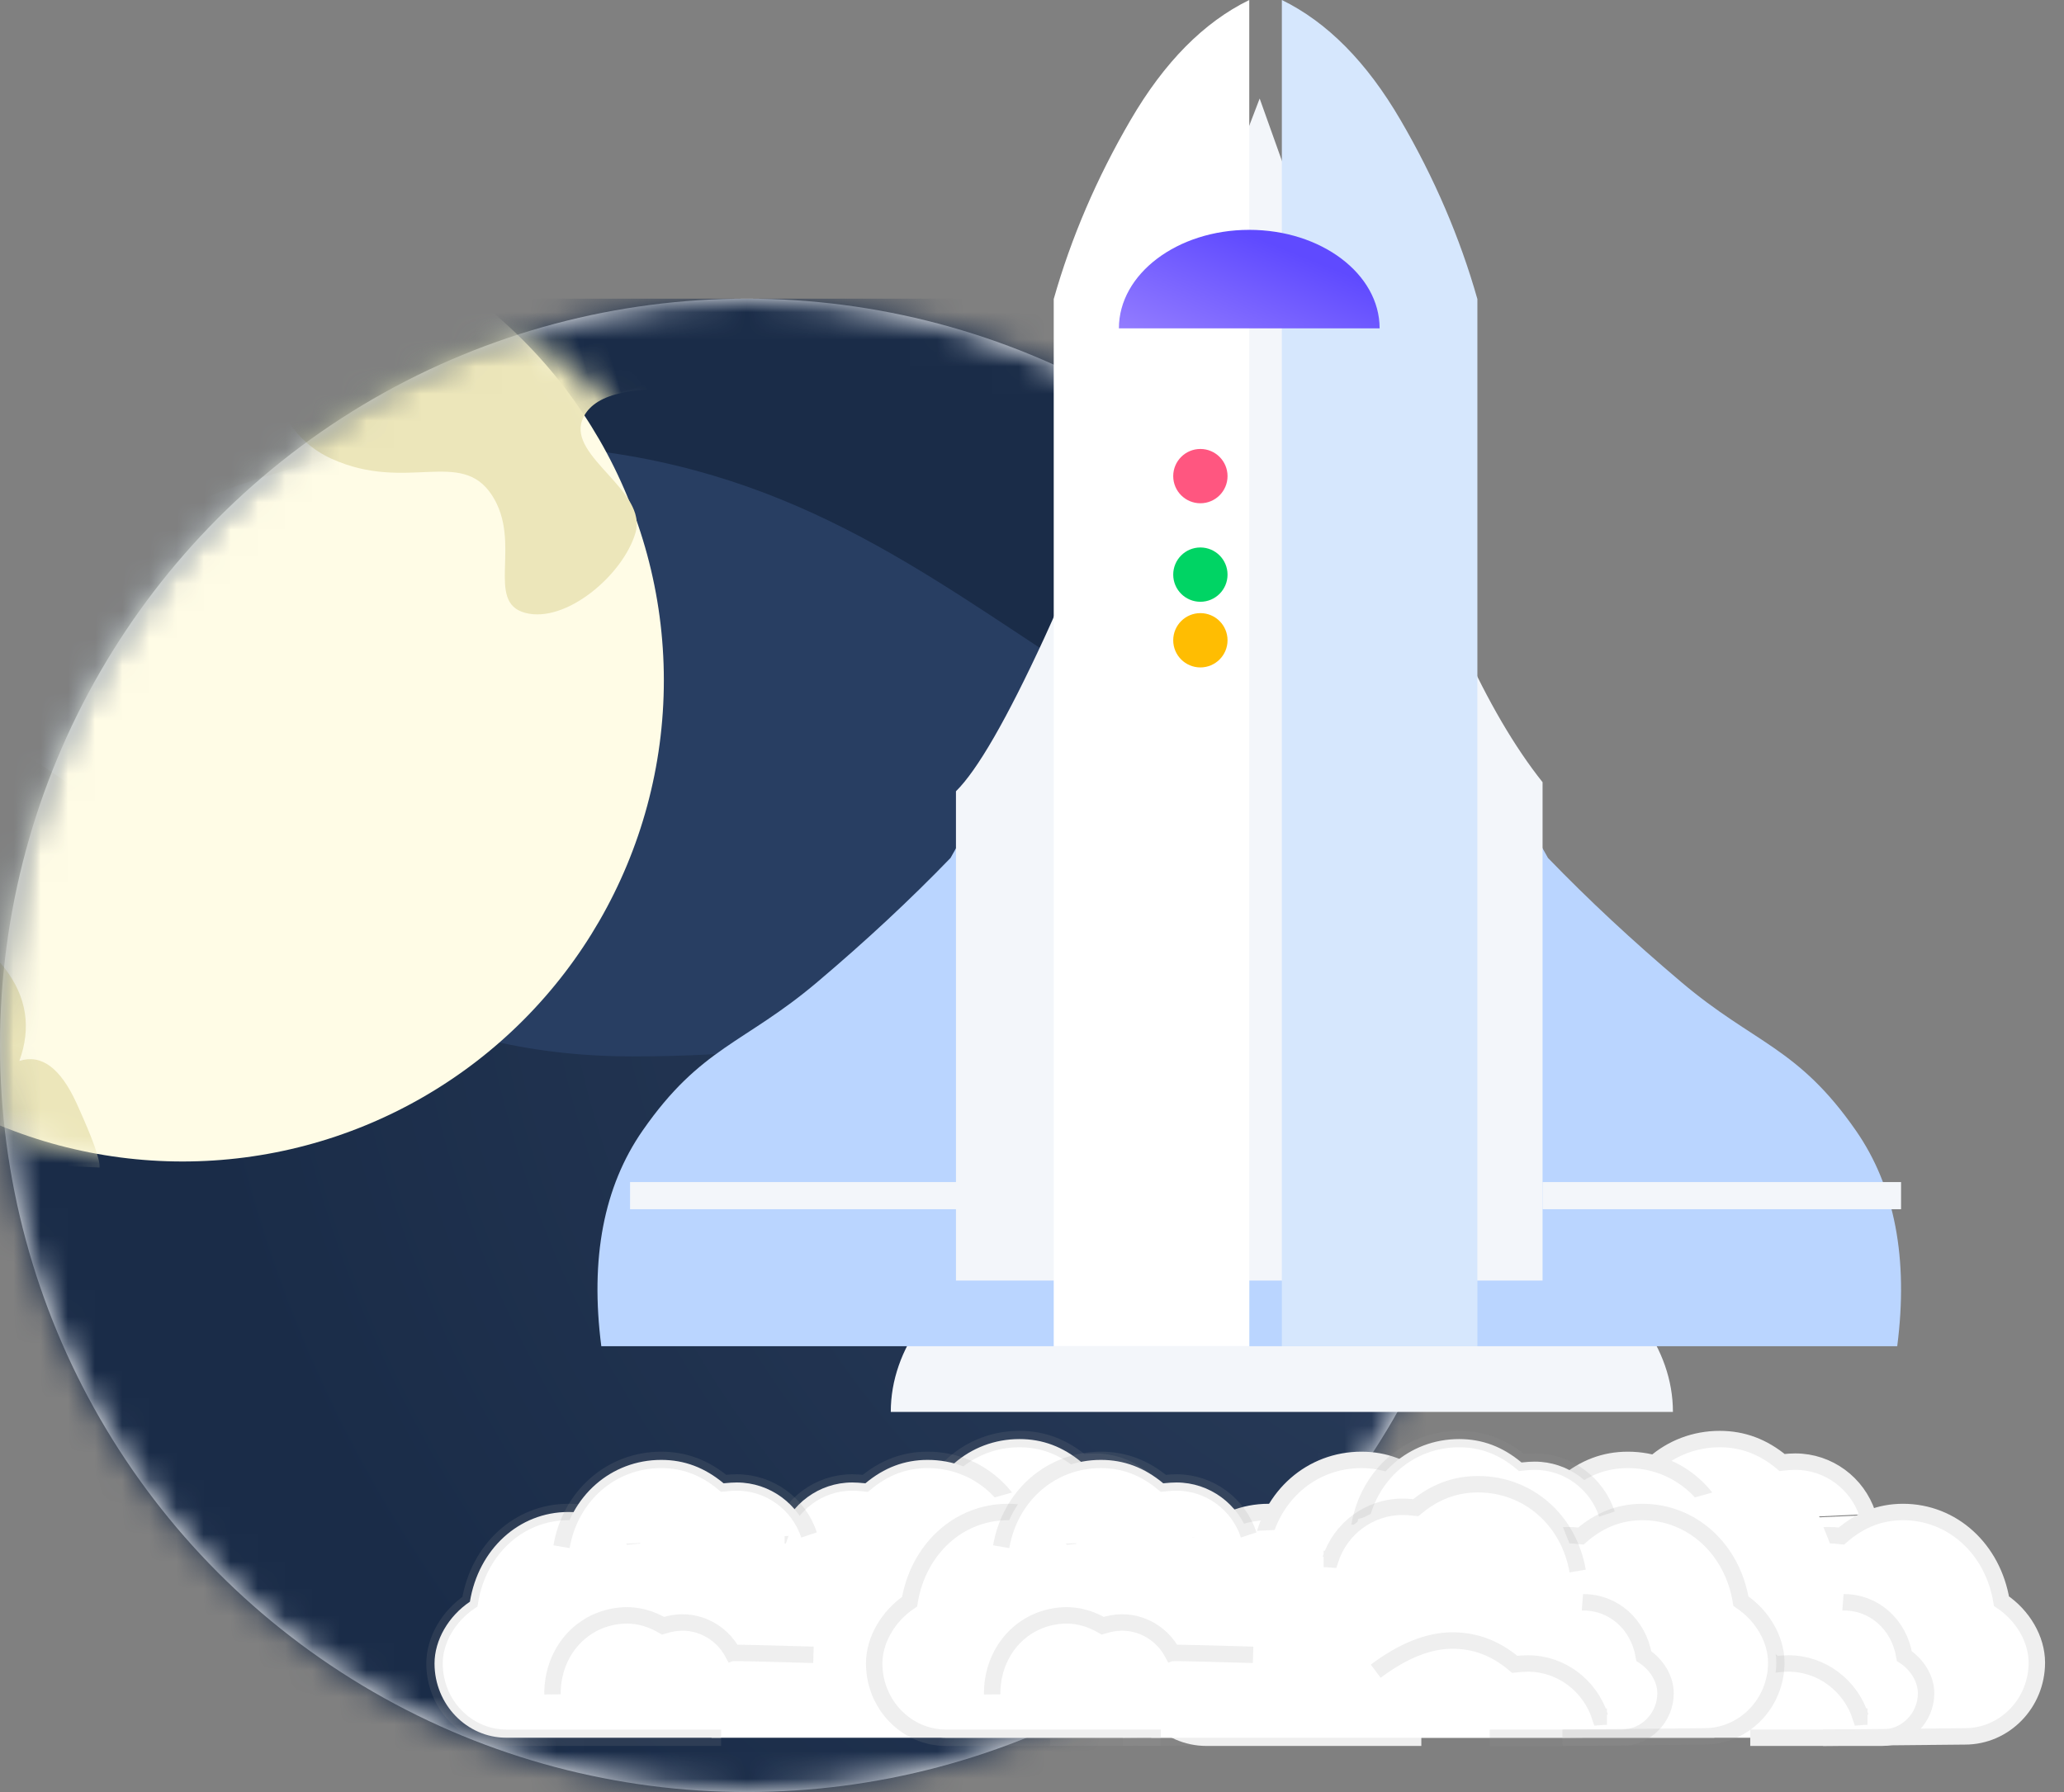 <?xml version="1.0" encoding="UTF-8"?>
<svg width="76px" height="66px" viewBox="0 0 76 66" version="1.1" xmlns="http://www.w3.org/2000/svg" xmlns:xlink="http://www.w3.org/1999/xlink">
    <rect x="0" y="0" width="76" height="66" fill="#808080" stroke="none"/>
    <!-- Generator: Sketch 51.3 (57544) - http://www.bohemiancoding.com/sketch -->
    <title>Group 12</title>
    <desc>Created with Sketch.</desc>
    <defs>
        <circle id="path-1" cx="27.5" cy="27.5" r="27.5"></circle>
        <radialGradient cx="73.954%" cy="13.177%" fx="73.954%" fy="13.177%" r="100%" gradientTransform="translate(0.74,0.132),scale(0.297,1),rotate(90),translate(-0.74,-0.132)" id="radialGradient-3">
            <stop stop-color="#304362" offset="0%"></stop>
            <stop stop-color="#1A2C48" offset="100%"></stop>
        </radialGradient>
        <circle id="path-4" cx="17.722" cy="17.722" r="17.722"></circle>
        <linearGradient x1="100%" y1="114.623%" x2="18.456%" y2="38.36%" id="linearGradient-6">
            <stop stop-color="#9881FF" offset="0%"></stop>
            <stop stop-color="#5F4AFF" offset="100%"></stop>
        </linearGradient>
    </defs>
    <g id="Layout" stroke="none" stroke-width="1" fill="none" fill-rule="evenodd">
        <g id="Selection" transform="translate(-623, -411)">
            <g id="Group-7" transform="translate(583, 375)">
                <g id="Group-12" transform="translate(40, 36)">
                    <g id="Group-11" transform="translate(0, 11)">
                        <mask id="mask-2" fill="white">
                            <use xlink:href="#path-1"></use>
                        </mask>
                        <use id="Mask" fill="#FFFFFF" xlink:href="#path-1"></use>
                        <g mask="url(#mask-2)">
                            <g transform="translate(-98, 0)">
                                <rect id="Rectangle-13" fill="#1A2C48" x="53.778" y="0" width="136.889" height="55"></rect>
                                <path d="M0,47.897 C11.837,19.043 23.927,4.311 36.269,3.701 C54.783,2.785 60.07,20.721 76.461,21.827 C92.852,22.933 96.276,5.884 115.12,5.38 C133.964,4.876 136.977,19.696 156.16,19.696 C175.343,19.696 177.608,13.051 194.399,14.351 C211.189,15.651 210.72,24.174 221.249,24.48 C231.778,24.786 236.01,10.411 245.707,19.696 C252.172,25.885 252.172,35.286 245.707,47.897 L159.438,59.889 L0,47.897 Z" id="Path-18" fill="#283E62"></path>
                                <path d="M54.357,30.058 C68.123,31.175 70.999,13.966 86.825,13.457 C102.652,12.949 105.183,27.907 121.294,27.907 C137.405,27.907 139.308,21.2 153.41,22.512 C167.512,23.824 162.308,31.992 175.961,32.737 C189.614,33.481 196.97,18.535 205.114,27.907 C210.543,34.155 207.673,43.644 196.503,56.374 L123.155,63.467 C90.039,63.046 69.354,63.046 61.098,63.467 C19.897,65.568 48.061,29.548 54.357,30.058 Z" id="Path-18" fill="url(#radialGradient-3)"></path>
                            </g>
                        </g>
                        <g id="Path-15" mask="url(#mask-2)">
                            <g transform="translate(-11, -3.667)">
                                <mask id="mask-5" fill="white">
                                    <use xlink:href="#path-4"></use>
                                </mask>
                                <use id="Mask" stroke="none" fill="#FFFCE6" fill-rule="evenodd" xlink:href="#path-4"></use>
                                <path d="M0,22.792 C3.138,21.222 5.213,20.684 6.224,21.177 C7.741,21.916 6.61,25.612 7.734,26.56 C8.858,27.508 9.974,26.764 11.179,28.333 C11.982,29.379 12.159,30.515 11.712,31.741 C12.524,31.479 13.227,32 13.821,33.303 C14.414,34.606 14.696,35.394 14.664,35.667 L1.761,35.09 L0,22.792 Z" id="Path-15" stroke="none" fill="#ECE6BA" fill-rule="evenodd" mask="url(#mask-5)"></path>
                                <path d="M28.525,-1.327 C26.706,-1.859 25.48,-2.008 24.848,-1.775 C23.3,-1.205 22.503,0.866 22.195,1.349 C21.449,2.519 20.266,6.049 22.581,7.996 C24.895,9.943 27.269,8.902 27.888,10.89 C28.506,12.877 26.554,14.608 27.888,15.395 C29.221,16.182 31.73,15.035 32.593,13.668 C33.455,12.302 30.985,10.31 31.835,9.142 C32.402,8.364 33.753,8.364 35.888,9.142 L35.888,4.318 L32.593,-2.681 L28.525,-1.327 Z" id="Path-3" stroke="none" fill="#ECE6BA" fill-rule="evenodd" mask="url(#mask-5)" transform="translate(28.555, 6.486) rotate(-15.823) translate(-28.555, -6.486) "></path>
                            </g>
                        </g>
                    </g>
                    <g id="Group-2" transform="translate(46, 26) scale(-1, 1) translate(-46, -26) translate(22, 0)">
                        <path d="M37.2,52 C37.2,47.325 30.753,43.535 22.8,43.535 C14.847,43.535 8.4,47.325 8.4,52 C15.969,52 32.423,52 37.2,52 Z" id="Oval" fill="#F3F6FA"></path>
                        <path d="M0.141,49.581 L24,49.581 L24,12.093 L13,31.598 C11.518,33.133 9.881,34.658 8.089,36.173 C5.402,38.447 3.804,38.554 1.66,41.642 C0.231,43.701 -0.276,46.347 0.141,49.581 Z" id="Path-3" fill="#BAD5FF"></path>
                        <path d="M24.141,49.581 L48,49.581 L48,12.093 L37,31.598 C35.518,33.133 33.881,34.658 32.089,36.173 C29.402,38.447 27.804,38.554 25.66,41.642 C24.231,43.701 23.724,46.347 24.141,49.581 Z" id="Path-3" fill="#BAD5FF" transform="translate(36, 30.837) scale(-1, 1) translate(-36, -30.837) "></path>
                        <path d="M13.2,47.163 L34.8,47.163 L34.8,29.142 C34.013,28.368 32.929,26.486 31.548,23.497 C30.167,20.508 27.524,13.885 23.617,3.628 C19.574,14.993 17.084,21.709 16.145,23.775 C15.207,25.842 14.225,27.52 13.2,28.808 L13.2,47.163 Z" id="Path-2" fill="#F3F6FA"></path>
                        <path d="M31.2,0 L31.2,49.581 L24,49.581 L24,11.014 C24.641,8.755 25.583,6.559 26.827,4.425 C28.07,2.291 29.528,0.816 31.2,0 Z" id="Path" fill="#FFFFFF" transform="translate(27.6, 24.791) scale(-1, 1) translate(-27.6, -24.791) "></path>
                        <path d="M22.8,0 L22.8,49.581 L15.6,49.581 L15.6,11.014 C16.241,8.755 17.183,6.559 18.427,4.425 C19.67,2.291 21.128,0.816 22.8,0 Z" id="Path" fill="#D6E7FD"></path>
                        <path d="M28.8,12.093 C28.8,10.089 26.651,8.465 24,8.465 C21.349,8.465 19.2,10.089 19.2,12.093 C21.723,12.093 27.208,12.093 28.8,12.093 Z" id="Oval" fill="url(#linearGradient-6)"></path>
                        <ellipse id="Oval-2" fill="#FF5680" cx="25.8" cy="17.535" rx="1" ry="1"></ellipse>
                        <ellipse id="Oval-2" fill="#00D464" cx="25.8" cy="21.163" rx="1" ry="1"></ellipse>
                        <ellipse id="Oval-2" fill="#FFBD02" cx="25.8" cy="23.581" rx="1" ry="1"></ellipse>
                        <rect id="Rectangle" fill="#F3F6FA" x="0" y="43.535" width="13.2" height="1"></rect>
                        <rect id="Rectangle" fill="#F3F6FA" x="33.6" y="43.535" width="13.2" height="1"></rect>
                    </g>
                    <g id="Group-26" transform="translate(16, 53)">
                        <g id="Group-3">
                            <polygon id="Path-2" fill="#FFFFFF" points="10.203 11 30.939 11 26.695 2.814 12.774 3.437 7.435 4.389 7.831 8.277"></polygon>
                            <path d="M26.982,2.764 C26.608,1.631 25.548,0.831 24.322,0.831 C24.211,0.831 24.02,0.84 23.835,0.862 C23.142,0.282 22.389,0 21.539,0 C19.692,0 18.189,1.328 17.868,3.198" id="Shape" stroke-opacity="0.15" stroke="#979797" stroke-width="0.605" fill="#FFFFFF" fill-rule="nonzero"></path>
                            <path d="M33.217,5.514 C33.134,5.514 33.051,5.518 32.968,5.525 C32.599,4.361 31.553,3.54 30.342,3.54 C30.231,3.54 30.044,3.549 29.86,3.571 C29.176,2.976 28.432,2.686 27.593,2.686 C25.769,2.686 24.284,4.05 23.967,5.97 C23.179,6.497 22.665,7.375 22.665,8.232 C22.665,9.731 23.851,10.95 25.31,10.95 L30.54,11" id="Shape" stroke-opacity="0.15" stroke="#979797" stroke-width="0.605" fill="#FFFFFF" fill-rule="nonzero" transform="translate(27.941, 6.843) scale(-1, 1) translate(-27.941, -6.843) "></path>
                            <path d="M7.677,3.545 C7.567,3.545 7.379,3.555 7.196,3.577 C6.512,2.978 5.768,2.686 4.929,2.686 C3.104,2.686 1.619,4.059 1.303,5.99 C0.514,6.521 0,7.403 0,8.266 C0,9.774 1.187,11 2.646,11 L10.553,11" id="Shape" stroke-opacity="0.15" stroke="#979797" stroke-width="0.605" fill="#FFFFFF" fill-rule="nonzero"></path>
                            <path d="M27.376,6.527 C27.308,6.527 27.193,6.533 27.08,6.546 C26.66,6.187 26.204,6.012 25.689,6.012 C24.569,6.012 23.658,6.835 23.464,7.994 C22.98,8.312 22.665,8.842 22.665,9.359 C22.665,10.264 23.393,11 24.288,11 L29.14,11" id="Shape" stroke-opacity="0.15" stroke="#979797" stroke-width="0.605" fill-rule="nonzero" transform="translate(25.902, 8.506) scale(-1, 1) translate(-25.902, -8.506) "></path>
                            <path d="M21.825,3.521 C21.741,3.521 21.657,3.525 21.573,3.531 C21.2,2.398 20.142,1.599 18.917,1.599 C18.806,1.599 18.616,1.608 18.43,1.629 C17.739,1.05 16.986,0.767 16.138,0.767 C14.293,0.767 12.792,2.096 12.472,3.965" id="Shape" stroke-opacity="0.15" stroke="#979797" stroke-width="0.605" fill="#FFFFFF" fill-rule="nonzero" transform="translate(17.148, 2.366) scale(-1, 1) translate(-17.148, -2.366) "></path>
                            <path d="M13.791,3.531 C13.417,2.398 12.357,1.599 11.131,1.599 C11.019,1.599 10.829,1.608 10.644,1.629 C9.951,1.05 9.198,0.767 8.348,0.767 C6.501,0.767 4.998,2.096 4.677,3.965" id="Shape" stroke-opacity="0.15" stroke="#979797" stroke-width="0.605" fill="#FFFFFF" fill-rule="nonzero"></path>
                            <path d="M13.791,8.826 C11.891,8.427 10.921,8.23 10.879,8.234 C10.6,7.375 9.809,6.769 8.894,6.769 C8.811,6.769 8.669,6.776 8.53,6.792 C8.014,6.353 7.451,6.14 6.817,6.14 C5.439,6.14 4.317,7.146 4.077,8.562" id="Shape" stroke-opacity="0.15" stroke="#979797" stroke-width="0.605" fill-rule="nonzero" transform="translate(8.934, 7.483) rotate(-10.186) translate(-8.934, -7.483) "></path>
                            <polygon id="Path-4" fill="#FFFFFF" points="17.819 2.944 21.889 1.791 24.937 2.186 26.142 5.2 25.887 8.442 17.148 8.025"></polygon>
                            <polygon id="Path-8" fill="#FFFFFF" points="7.075 4.572 8.259 2.814 12.891 3.029 12.891 6.012"></polygon>
                            <path d="M26.982,10.222 C26.897,10.222 26.813,10.226 26.73,10.233 C26.356,9.079 25.297,8.265 24.071,8.265 C23.959,8.265 23.769,8.274 23.584,8.296 C22.891,7.706 22.138,7.419 21.289,7.419 C20.417,7.419 19.476,7.795 18.467,8.548" id="Shape" stroke-opacity="0.15" stroke="#979797" stroke-width="0.605" fill="#FFFFFF" fill-rule="nonzero"></path>
                        </g>
                        <g id="Group-3" transform="translate(25.783, 0)">
                            <polygon id="Path-2" fill="#FFFFFF" points="10.203 11 30.939 11 26.695 2.814 12.774 3.437 7.435 4.389 7.831 8.277"></polygon>
                            <path d="M26.982,2.764 C26.608,1.631 25.548,0.831 24.322,0.831 C24.211,0.831 24.02,0.84 23.835,0.862 C23.142,0.282 22.389,0 21.539,0 C19.692,0 18.189,1.328 17.868,3.198" id="Shape" stroke="#EFEFEF" stroke-width="0.605" fill="#FFFFFF" fill-rule="nonzero"></path>
                            <path d="M33.217,5.514 C33.134,5.514 33.051,5.518 32.968,5.525 C32.599,4.361 31.553,3.54 30.342,3.54 C30.231,3.54 30.044,3.549 29.86,3.571 C29.176,2.976 28.432,2.686 27.593,2.686 C25.769,2.686 24.284,4.05 23.967,5.97 C23.179,6.497 22.665,7.375 22.665,8.232 C22.665,9.731 23.851,10.95 25.31,10.95 L30.54,11" id="Shape" stroke="#EFEFEF" stroke-width="0.605" fill="#FFFFFF" fill-rule="nonzero" transform="translate(27.941, 6.843) scale(-1, 1) translate(-27.941, -6.843) "></path>
                            <path d="M7.677,3.545 C7.567,3.545 7.379,3.555 7.196,3.577 C6.512,2.978 5.768,2.686 4.929,2.686 C3.104,2.686 1.619,4.059 1.303,5.99 C0.514,6.521 0,7.403 0,8.266 C0,9.774 1.187,11 2.646,11 L10.553,11" id="Shape" stroke="#EFEFEF" stroke-width="0.605" fill="#FFFFFF" fill-rule="nonzero"></path>
                            <path d="M27.376,6.527 C27.308,6.527 27.193,6.533 27.08,6.546 C26.66,6.187 26.204,6.012 25.689,6.012 C24.569,6.012 23.658,6.835 23.464,7.994 C22.98,8.312 22.665,8.842 22.665,9.359 C22.665,10.264 23.393,11 24.288,11 L29.14,11" id="Shape" stroke="#EFEFEF" stroke-width="0.605" fill-rule="nonzero" transform="translate(25.902, 8.506) scale(-1, 1) translate(-25.902, -8.506) "></path>
                            <path d="M21.825,3.521 C21.741,3.521 21.657,3.525 21.573,3.531 C21.2,2.398 20.142,1.599 18.917,1.599 C18.806,1.599 18.616,1.608 18.43,1.629 C17.739,1.05 16.986,0.767 16.138,0.767 C14.293,0.767 12.792,2.096 12.472,3.965" id="Shape" stroke="#EFEFEF" stroke-width="0.605" fill="#FFFFFF" fill-rule="nonzero" transform="translate(17.148, 2.366) scale(-1, 1) translate(-17.148, -2.366) "></path>
                            <path d="M13.791,3.531 C13.417,2.398 12.357,1.599 11.131,1.599 C11.019,1.599 10.829,1.608 10.644,1.629 C9.951,1.05 9.198,0.767 8.348,0.767 C6.501,0.767 4.998,2.096 4.677,3.965" id="Shape" stroke="#EFEFEF" stroke-width="0.605" fill="#FFFFFF" fill-rule="nonzero"></path>
                            <path d="M13.791,8.826 C11.891,8.427 10.921,8.23 10.879,8.234 C10.6,7.375 9.809,6.769 8.894,6.769 C8.811,6.769 8.669,6.776 8.53,6.792 C8.014,6.353 7.451,6.14 6.817,6.14 C5.439,6.14 4.317,7.146 4.077,8.562" id="Shape" stroke="#EFEFEF" stroke-width="0.605" fill-rule="nonzero" transform="translate(8.934, 7.483) rotate(-10.186) translate(-8.934, -7.483) "></path>
                            <polygon id="Path-4" fill="#FFFFFF" points="17.819 2.944 21.889 1.791 24.937 2.186 26.142 5.2 25.887 8.442 17.148 8.025"></polygon>
                            <polygon id="Path-8" fill="#FFFFFF" points="7.075 4.745 7.698 3.198 10.673 3.812 10.136 6.012"></polygon>
                            <path d="M26.982,10.222 C26.897,10.222 26.813,10.226 26.73,10.233 C26.356,9.079 25.297,8.265 24.071,8.265 C23.959,8.265 23.769,8.274 23.584,8.296 C22.891,7.706 22.138,7.419 21.289,7.419 C20.417,7.419 19.476,7.795 18.467,8.548" id="Shape" stroke="#EFEFEF" stroke-width="0.605" fill="#FFFFFF" fill-rule="nonzero"></path>
                        </g>
                        <g id="Group-3" transform="translate(16.189, 0)">
                            <polygon id="Path-2" fill="#FFFFFF" points="10.203 11 30.939 11 26.695 2.814 12.774 3.437 7.435 4.389 7.831 8.277"></polygon>
                            <path d="M26.982,2.764 C26.608,1.631 25.548,0.831 24.322,0.831 C24.211,0.831 24.02,0.84 23.835,0.862 C23.142,0.282 22.389,0 21.539,0 C19.692,0 18.189,1.328 17.868,3.198" id="Shape" stroke-opacity="0.153" stroke="#979797" stroke-width="0.605" fill="#FFFFFF" fill-rule="nonzero"></path>
                            <path d="M33.217,5.514 C33.134,5.514 33.051,5.518 32.968,5.525 C32.599,4.361 31.553,3.54 30.342,3.54 C30.231,3.54 30.044,3.549 29.86,3.571 C29.176,2.976 28.432,2.686 27.593,2.686 C25.769,2.686 24.284,4.05 23.967,5.97 C23.179,6.497 22.665,7.375 22.665,8.232 C22.665,9.731 23.851,10.95 25.31,10.95 L30.54,11" id="Shape" stroke-opacity="0.153" stroke="#979797" stroke-width="0.605" fill="#FFFFFF" fill-rule="nonzero" transform="translate(27.941, 6.843) scale(-1, 1) translate(-27.941, -6.843) "></path>
                            <path d="M7.677,3.545 C7.567,3.545 7.379,3.555 7.196,3.577 C6.512,2.978 5.768,2.686 4.929,2.686 C3.104,2.686 1.619,4.059 1.303,5.99 C0.514,6.521 0,7.403 0,8.266 C0,9.774 1.187,11 2.646,11 L10.553,11" id="Shape" stroke-opacity="0.153" stroke="#979797" stroke-width="0.605" fill="#FFFFFF" fill-rule="nonzero"></path>
                            <path d="M27.376,6.527 C27.308,6.527 27.193,6.533 27.08,6.546 C26.66,6.187 26.204,6.012 25.689,6.012 C24.569,6.012 23.658,6.835 23.464,7.994 C22.98,8.312 22.665,8.842 22.665,9.359 C22.665,10.264 23.393,11 24.288,11 L29.14,11" id="Shape" stroke-opacity="0.153" stroke="#979797" stroke-width="0.605" fill-rule="nonzero" transform="translate(25.902, 8.506) scale(-1, 1) translate(-25.902, -8.506) "></path>
                            <path d="M13.791,3.531 C13.417,2.398 12.357,1.599 11.131,1.599 C11.019,1.599 10.829,1.608 10.644,1.629 C9.951,1.05 9.198,0.767 8.348,0.767 C6.501,0.767 4.998,2.096 4.677,3.965" id="Shape" stroke-opacity="0.153" stroke="#979797" stroke-width="0.605" fill="#FFFFFF" fill-rule="nonzero"></path>
                            <path d="M13.791,8.826 C11.891,8.427 10.921,8.23 10.879,8.234 C10.6,7.375 9.809,6.769 8.894,6.769 C8.811,6.769 8.669,6.776 8.53,6.792 C8.014,6.353 7.451,6.14 6.817,6.14 C5.439,6.14 4.317,7.146 4.077,8.562" id="Shape" stroke-opacity="0.153" stroke="#979797" stroke-width="0.605" fill-rule="nonzero" transform="translate(8.934, 7.483) rotate(-10.186) translate(-8.934, -7.483) "></path>
                            <polygon id="Path-4" fill="#FFFFFF" points="17.819 2.944 21.889 1.791 24.937 2.186 26.142 5.2 25.887 8.442 17.148 8.025"></polygon>
                            <polygon id="Path-8" fill="#FFFFFF" points="7.075 4.745 7.698 3.198 10.673 3.812 10.136 6.012"></polygon>
                            <path d="M26.982,10.222 C26.897,10.222 26.813,10.226 26.73,10.233 C26.356,9.079 25.297,8.265 24.071,8.265 C23.959,8.265 23.769,8.274 23.584,8.296 C22.891,7.706 22.138,7.419 21.289,7.419 C20.417,7.419 19.476,7.795 18.467,8.548" id="Shape" stroke-opacity="0.153" stroke="#979797" stroke-width="0.605" fill="#FFFFFF" fill-rule="nonzero"></path>
                            <path d="M25.902,4.416 C25.818,4.416 25.734,4.42 25.651,4.427 C25.277,3.294 24.219,2.494 22.995,2.494 C22.883,2.494 22.693,2.503 22.508,2.525 C21.816,1.945 21.064,1.663 20.215,1.663 C18.37,1.663 16.869,2.991 16.549,4.86" id="Shape" stroke-opacity="0.153" stroke="#979797" stroke-width="0.605" fill="#FFFFFF" fill-rule="nonzero" transform="translate(21.226, 3.262) scale(-1, 1) translate(-21.226, -3.262) "></path>
                        </g>
                    </g>
                </g>
            </g>
        </g>
    </g>
</svg>